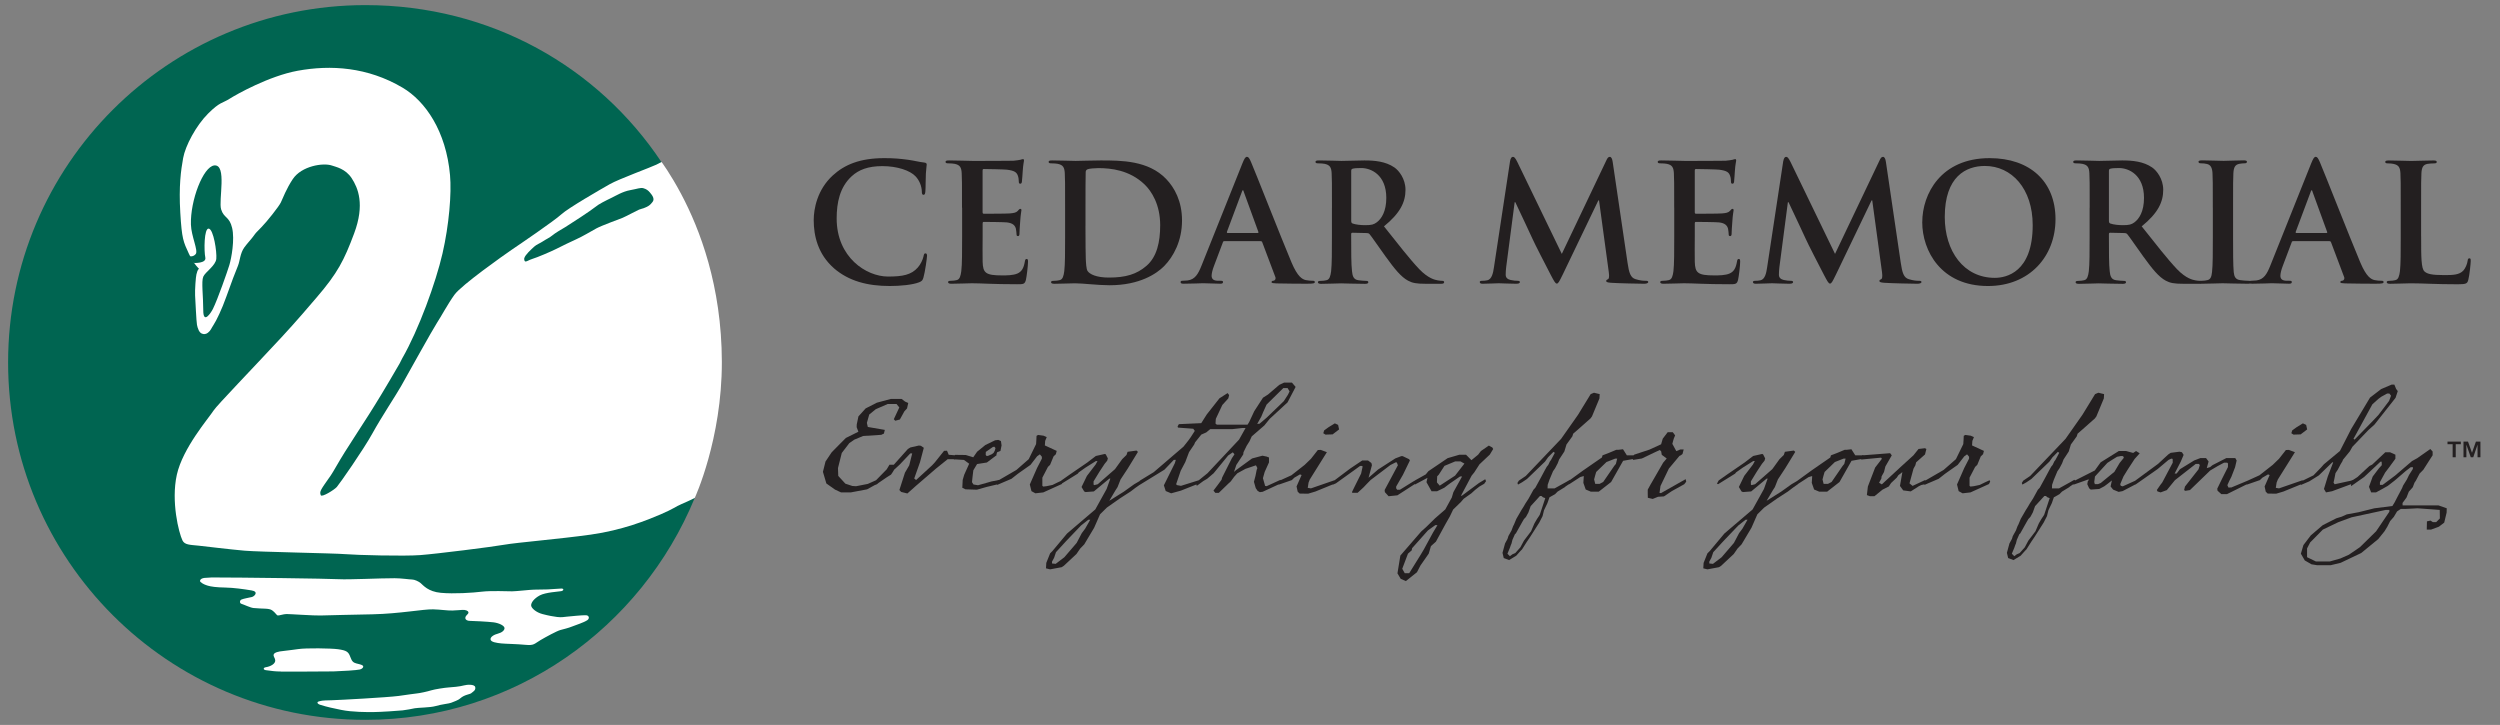 <?xml version="1.0" encoding="UTF-8"?>
<svg id="Layer_1" xmlns="http://www.w3.org/2000/svg" width="719.02" height="208.5" version="1.1" viewBox="0 0 719.02 208.5">
  <rect x="0" y="0" width="719.02" height="208.5" fill="#808080" stroke="none"/>
  <!-- Generator: Adobe Illustrator 29.1.0, SVG Export Plug-In . SVG Version: 2.1.0 Build 142)  -->
  <defs>
    <style>
      .st0 {
        fill: #231f20;
      }

      .st1 {
        fill: #006551;
      }

      .st2 {
        fill: #fff;
      }
    </style>
  </defs>
  <g>
    <path class="st1" d="M190.21,46.57C172.1,19.38,141.25,1.47,105.11,1.47,48.35,1.47,2.33,47.48,2.33,104.25s46.01,102.78,102.78,102.78c42.89,0,79.29-26.49,94.68-63.77l-9.58-96.69"/>
    <path class="st2" d="M80.77,193.13c-1.54,0-2.71-.16-4.3-.38-.84-.12-.81-.73-.02-.85,1.29-.2,2.8-.95,2.71-2.02-.05-.61-.54-1.03-.47-1.55.1-.72,1.61-.98,2.56-1.07.95-.09,4.46-.57,4.46-.57,2.27-.36,9.57-.24,11.51.03,2.46.35,3,.73,3.54,2.24.49,1.38.93,1.61,1.7,1.84s1.41.28,1.85.61c.38.28.06.92-.86,1.15-.82.2-5.03.47-7.53.54-2.04.06-13.6.05-15.14.05"/>
    <path class="st2" d="M135.62,199.32c-.57.44-1.98.43-3.22,1.51-.76.67-1.82.92-2.67,1.3-.51.23-2.67.41-4.53.96-1.39.41-5.07.44-5.91.61-1.01.2-2.23.47-3.51.61-1.01.11-6.49.49-8.49.49-1.64,0-5.92.04-9.17-.63-2.31-.48-3.95-.8-6.07-1.48-.85-.28-.91-.75-.48-.91.66-.24,1.67-.35,1.99-.33.3.02,1.78-.05,1.78-.05,2.14-.06,15.93-.8,19.31-1.24,3.1-.4,4.26-.65,5.24-.72.75-.06,3.04-.54,4.12-.89.97-.31,4.04-.78,4.98-.83.91-.05,3.3-.25,4.5-.6.8-.23,3-.38,3.19.5s-.51,1.24-1.08,1.69"/>
    <path class="st2" d="M168.96,178.34c-1.16.77-3.18,1.34-4.34,1.82-1.16.48-2.55.79-3.46,1.04-1,.27-4.15,1.98-5.71,2.9-1.77,1.04-1.82,1.6-4.26,1.36-2.79-.27-5.73-.27-7.02-.41-1.29-.14-2.95-.36-3.08-1.11-.14-.75,1.02-1.43,2.11-1.7s1.97-.95,1.9-1.63c-.07-.68-1.56-1.43-3.2-1.63-1.63-.2-6.05-.41-6.73-.41s-1.23-.25-1.32-.7c-.16-.81.97-1.21.88-1.75-.08-.47-.81-.76-1.76-.71-.86.04-1.36.13-2.83.18-1.43.05-3.47-.29-5.57-.34-2.88-.07-9.49,1.25-17.47,1.43-4.53.1-13.19.27-14.89.34-1.7.07-9.08-.44-9.83-.42-.88.02-2.18.49-2.5.41-.39-.11-.73-.88-1.61-1.48-.95-.66-2.63-.38-5.35-.66-.92-.09-2.69-.97-3.54-1.23-.44-.13-.54-.95.09-1.22s2.27-.54,2.99-.72c.72-.18,2.08-1.54-.14-1.9s-5.03-.77-7.56-.82c-2.54-.04-4.13-.27-4.99-.54-.7-.22-1.42-.47-2.08-1.05-.35-.3-.13-1.04,1.14-1.18l2.09-.13c8.52,0,33.37.33,36.47.5,3.1.17,11.83-.29,16.11-.28,1.92,0,4.3.37,5,.37s1.87.52,2.49,1.04c.74.62,2.13,2.45,5.8,2.79,3.8.35,9.09,0,11.92-.34,2.51-.3,7.34-.09,8.57-.09s5.24-.48,6.33-.48,3.16-.07,3.91-.07,3.13-.25,3.94-.25.7.61-.05.75-4.53.34-6.16,1.22c-1.63.89-2.42,1.97-2.49,2.79-.07.81,1.43,2.11,3.26,2.58,1.83.48,3.17.71,4.21.84,1.33.16,2.02-.02,2.79-.09.9-.09,4.69-.48,5.57-.41.88.07,1.02.95.34,1.41"/>
    <path class="st2" d="M199.82,143.2c-.8.46-3.36,1.59-3.8,1.77-1.72.73-2.27,1.36-6.07,2.99-3.81,1.63-10.97,4.53-20.03,5.8s-21.3,2.27-24.83,2.9c-3.53.63-19.48,2.63-24.2,2.99-4.71.36-18.4,0-21.57-.27s-24.83-.63-29-1c-4.17-.36-11.47-1.26-13.19-1.44-2.51-.25-4.02-.22-4.65-1.5-1.05-2.15-3.32-11.21-1.63-18.87,1.7-7.71,9.14-16.26,10.59-18.52.95-1.48,11.24-12.1,19.58-21.1,4.43-4.78,7.89-8.89,10.04-11.39,6.06-7.05,7.9-10.69,10.79-18.42,3.12-8.34,1.13-13.08-.71-15.89-1.78-2.72-4.51-3.23-5.65-3.63-2.52-.89-8.77.11-11.29,3.9-1.81,2.72-2.87,5.5-3.43,6.71-.53,1.14-4.09,5.62-5.54,7.07-1.45,1.45-1.79,1.83-2.16,2.38-.61.91-2,2.35-2.83,3.52-1.2,1.7-1.22,3.83-1.81,5.26-.6,1.45-2.02,5.09-3.33,8.85-1.27,3.63-2.92,6.99-3.65,8.08-.72,1.09-.81,1.65-1.63,2.29s-1.49.35-1.49.35c-1.09-.18-1.5-1.71-1.68-2.61-.18-.91-.45-6.98-.54-8.43s.2-5.43.38-6.06.3-1.32.75-1.62c0,0-1.54-1.35-2.93-4.36-1.58-3.43-2.01-4.18-2.46-11.8-.45-7.61.18-12.15.82-15.68.63-3.54,3.72-9.34,7.16-12.78,3.44-3.44,4.14-2.97,6.16-4.26,1.99-1.27,11.38-6.56,19.58-8.07,9.59-1.76,20.18-1.07,30.2,4.85,6.59,3.89,12.53,12.52,13.66,25.16.47,5.24-.27,14.31-2.17,22.56-1.9,8.25-6.8,21.84-11.6,30.18l-.75,1.48c-8.16,14.1-10.12,16.53-15.75,25.45-1.86,2.96-3.3,5.66-4.02,6.69-2.99,4.26-3.3,4.59-2.89,5.69.27.72,3.9-1.54,4.62-2.36.73-.81,7.7-10.78,10.24-15.41,2.54-4.62,6.98-11.33,8.25-13.6,1.27-2.26,9.24-16.59,10.33-18.22,1.09-1.63,3.12-5.45,5.03-8.08,2.03-2.79,14.21-11.39,16.47-12.93,2.27-1.54,12.15-8.25,14.23-10.15s11.42-7.25,13.96-8.7c2.54-1.45,12.11-4.96,13.41-5.62,1.12-.57,1.47-.77,1.47-.77,0,0,2.52,3.33,5.66,9.25,5.3,9.98,11.65,26.32,11.69,48.27.03,22.24-7.78,39.09-7.78,39.09"/>
    <path class="st1" d="M61.62,47.58c3.75-.39,1.18,10.07,1.98,12.64.79,2.57,2.37,1.98,3.16,5.33.79,3.35-.2,8.69-.79,10.67-.51,1.69-3.36,9.88-4.74,12.64-.54,1.07-2.77,4.54-2.77.4s-.59-8.3,0-9.68,3.56-3.16,3.75-5.14c.2-1.98-.79-8.49-2.17-8.69-1.38-.2-1.38,6.52-.99,8.3.39,1.78-3.36,1.58-3.36,1.58l-1.38-1.97s1.18.39,1.98-.59c.79-.99-1.29-5.14-1.38-8.5-.2-6.91,3.52-16.65,6.72-16.99"/>
    <path class="st1" d="M183.76,60.31c-.26.08-3.85,1.99-4.68,2.33-.83.34-6.07,2.24-7.54,3.04-1.69.93-4.11,2.39-5.86,3.16-1.3.57-4.21,1.99-5.68,2.74-1.47.75-5.69,2.54-6.78,2.84-1.09.3-2.06,1.12-2.32.64-.19-.35-.12-.78-.12-.78.27-1.02,1.92-2.45,2.82-3.31.62-.6,1.87-1.09,2.53-1.55.73-.51,1.95-1.06,2.76-1.74.82-.69,2.35-1.57,3.75-2.4,1.39-.83,7.53-4.87,8.56-5.74,1.01-.86,2.95-1.81,4.81-2.71,1.09-.53,3.12-1.77,5.23-2.14,2.11-.38,2.97-.79,3.8-.56s1.37.61,1.89,1.24c.53.64,1.5,1.77.75,2.71s-1.19,1.44-3.91,2.22"/>
  </g>
  <g>
    <path class="st0" d="M239.85,77.15c-4.6-4.04-5.82-9.29-5.82-13.84,0-3.19.98-8.73,5.49-12.86,3.38-3.1,7.83-4.97,14.82-4.97,2.91,0,4.65.19,6.8.47,1.78.24,3.28.66,4.69.8.52.05.7.28.7.56,0,.37-.14.94-.24,2.58-.09,1.55-.05,4.13-.14,5.07-.05.7-.14,1.08-.56,1.08-.37,0-.47-.38-.47-1.03-.05-1.45-.66-3.1-1.83-4.32-1.55-1.64-5.21-2.91-9.52-2.91-4.08,0-6.76,1.03-8.82,2.91-3.42,3.14-4.32,7.6-4.32,12.15,0,11.16,8.49,16.7,14.78,16.7,4.18,0,6.71-.47,8.58-2.63.8-.89,1.41-2.25,1.6-3.1.14-.75.23-.94.61-.94.33,0,.42.33.42.71,0,.56-.56,4.64-1.03,6.24-.24.8-.42,1.03-1.22,1.36-1.88.75-5.44,1.08-8.44,1.08-6.43,0-11.82-1.41-16.09-5.11"/>
    <path class="st0" d="M276.68,59.74c0-7.13,0-8.45-.09-9.95-.09-1.6-.47-2.35-2.02-2.67-.38-.09-1.17-.14-1.83-.14-.52,0-.8-.09-.8-.42s.33-.42,1.03-.42c2.49,0,5.44.14,6.76.14,1.5,0,10.84,0,11.73-.05.89-.09,1.64-.19,2.02-.28.24-.05.52-.19.75-.19s.28.19.28.42c0,.33-.23.89-.37,3.05-.05.47-.14,2.53-.24,3.1-.05.24-.14.51-.47.51s-.42-.23-.42-.66c0-.33-.05-1.12-.28-1.69-.33-.84-.8-1.41-3.14-1.69-.8-.09-5.72-.19-6.66-.19-.24,0-.33.14-.33.47v11.87c0,.33.05.52.33.52,1.03,0,6.43,0,7.51-.09,1.13-.09,1.83-.24,2.25-.7.33-.38.52-.61.75-.61.19,0,.33.09.33.38s-.23,1.03-.37,3.42c-.09.94-.19,2.81-.19,3.14,0,.38,0,.89-.42.89-.33,0-.42-.19-.42-.42-.05-.47-.05-1.08-.19-1.69-.24-.94-.89-1.64-2.63-1.83-.89-.09-5.54-.14-6.66-.14-.23,0-.28.19-.28.47v3.71c0,1.6-.05,5.91,0,7.27.09,3.24.84,3.94,5.63,3.94,1.22,0,3.19,0,4.41-.56s1.78-1.55,2.11-3.47c.09-.51.19-.7.52-.7.38,0,.38.38.38.84,0,1.08-.38,4.27-.61,5.21-.33,1.22-.75,1.22-2.53,1.22-7.08,0-10.23-.28-13-.28-1.08,0-4.03.14-5.91.14-.61,0-.94-.14-.94-.47,0-.24.19-.38.75-.38.7,0,1.27-.09,1.69-.19.94-.19,1.17-1.22,1.36-2.58.24-1.97.24-5.68.24-9.99v-8.26"/>
    <path class="st0" d="M306.33,59.74c0-7.13,0-8.45-.09-9.95-.09-1.6-.47-2.35-2.02-2.67-.37-.09-1.17-.14-1.83-.14-.52,0-.8-.09-.8-.42s.33-.42,1.03-.42c2.49,0,5.44.14,6.75.14,1.45,0,4.41-.14,7.23-.14,5.86,0,13.7,0,18.81,5.35,2.35,2.44,4.55,6.33,4.55,11.92,0,5.91-2.49,10.42-5.11,13.09-2.16,2.2-7.04,5.54-15.72,5.54-3.42,0-7.65-.56-9.99-.56-1.08,0-4.04.14-5.91.14-.61,0-.94-.14-.94-.47,0-.24.19-.38.75-.38.7,0,1.27-.09,1.69-.19.94-.19,1.17-1.22,1.36-2.58.24-1.97.24-5.68.24-9.99v-8.26M312.19,64.9c0,4.97.05,8.59.09,9.48.05,1.17.14,3.05.52,3.57.61.89,2.44,1.88,6.15,1.88,4.79,0,7.98-.94,10.79-3.38,3-2.58,3.94-6.85,3.94-11.68,0-5.96-2.49-9.8-4.5-11.73-4.32-4.13-9.66-4.69-13.32-4.69-.94,0-2.67.14-3.05.33-.42.19-.56.42-.56.94-.05,1.59-.05,5.68-.05,9.38v5.91h-.01Z"/>
    <path class="st0" d="M352.12,69.36c-.24,0-.33.09-.42.37l-2.53,6.71c-.47,1.17-.7,2.3-.7,2.86,0,.84.42,1.45,1.88,1.45h.7c.56,0,.7.09.7.38,0,.37-.28.47-.8.47-1.5,0-3.52-.14-4.97-.14-.52,0-3.1.14-5.54.14-.61,0-.89-.09-.89-.47,0-.28.19-.38.56-.38.42,0,1.08-.05,1.45-.09,2.16-.28,3.05-1.88,3.99-4.22l11.78-29.46c.56-1.36.84-1.88,1.31-1.88.42,0,.7.42,1.17,1.5,1.13,2.58,8.63,21.72,11.63,28.85,1.78,4.22,3.14,4.88,4.13,5.11.7.14,1.41.19,1.97.19.37,0,.61.05.61.38,0,.37-.42.47-2.16.47s-5.11,0-8.87-.09c-.84-.05-1.41-.05-1.41-.37,0-.28.19-.38.66-.42.33-.09.66-.52.42-1.08l-3.75-9.95c-.09-.24-.23-.33-.47-.33h-10.46M361.69,67.01c.24,0,.28-.14.24-.28l-4.22-11.59c-.05-.19-.09-.42-.24-.42s-.23.23-.28.42l-4.32,11.54c-.05.19,0,.33.19.33h8.63Z"/>
    <path class="st0" d="M383.08,59.74c0-7.13,0-8.45-.09-9.95-.09-1.6-.47-2.35-2.02-2.67-.38-.09-1.17-.14-1.83-.14-.52,0-.8-.09-.8-.42s.33-.42,1.03-.42c2.49,0,5.44.14,6.43.14,1.59,0,5.16-.14,6.61-.14,2.96,0,6.1.28,8.63,2.02,1.31.89,3.19,3.29,3.19,6.43,0,3.47-1.45,6.66-6.19,10.51,4.18,5.25,7.41,9.43,10.18,12.34,2.63,2.72,4.55,3.05,5.26,3.19.52.09.94.14,1.31.14s.56.14.56.38c0,.37-.33.47-.89.47h-4.46c-2.63,0-3.8-.23-5.02-.89-2.02-1.08-3.8-3.28-6.43-6.9-1.88-2.58-4.03-5.77-4.64-6.47-.24-.28-.52-.33-.84-.33l-4.08-.09c-.23,0-.38.09-.38.38v.66c0,4.36,0,8.07.24,10.04.14,1.36.42,2.39,1.83,2.58.7.09,1.74.19,2.3.19.38,0,.56.14.56.38,0,.33-.33.47-.94.47-2.72,0-6.19-.14-6.9-.14-.89,0-3.85.14-5.72.14-.61,0-.94-.14-.94-.47,0-.24.19-.38.75-.38.7,0,1.27-.09,1.69-.19.94-.19,1.17-1.22,1.36-2.58.23-1.97.23-5.68.23-9.99v-8.26M388.62,63.45c0,.52.09.7.42.84.98.33,2.39.47,3.57.47,1.88,0,2.49-.19,3.33-.8,1.41-1.03,2.77-3.19,2.77-7.04,0-6.66-4.41-8.59-7.18-8.59-1.17,0-2.02.05-2.49.19-.33.09-.42.28-.42.66v14.26h0Z"/>
    <path class="st0" d="M434.31,46.33c.14-.8.42-1.22.8-1.22s.66.23,1.27,1.45l12.81,26.46,12.76-26.79c.33-.75.61-1.12,1.03-1.12s.7.47.84,1.45l4.27,28.99c.42,2.96.89,4.32,2.3,4.74,1.36.42,2.3.47,2.91.47.42,0,.75.05.75.33,0,.38-.56.52-1.22.52-1.17,0-7.65-.14-9.52-.28-1.08-.09-1.36-.24-1.36-.52,0-.23.19-.38.52-.52.28-.09.42-.7.23-2.02l-2.81-20.64h-.19l-10.23,21.3c-1.08,2.21-1.31,2.63-1.74,2.63s-.89-.94-1.64-2.34c-1.13-2.16-4.83-9.34-5.39-10.65-.42-.99-3.24-6.9-4.88-10.41h-.19l-2.44,18.67c-.09.84-.14,1.45-.14,2.2,0,.89.61,1.31,1.41,1.5.84.19,1.5.23,1.97.23.38,0,.7.09.7.33,0,.42-.42.52-1.13.52-1.97,0-4.08-.14-4.93-.14s-3.14.14-4.64.14c-.47,0-.84-.09-.84-.52,0-.23.28-.33.75-.33.37,0,.7,0,1.41-.14,1.31-.28,1.69-2.11,1.92-3.71l4.64-30.59"/>
    <path class="st0" d="M481.51,59.74c0-7.13,0-8.45-.09-9.95-.09-1.6-.47-2.35-2.02-2.67-.37-.09-1.17-.14-1.83-.14-.52,0-.8-.09-.8-.42s.33-.42,1.03-.42c2.49,0,5.44.14,6.76.14,1.5,0,10.84,0,11.73-.05.89-.09,1.64-.19,2.02-.28.24-.05.52-.19.75-.19s.28.19.28.42c0,.33-.24.89-.38,3.05-.05.47-.14,2.53-.23,3.1-.05.24-.14.51-.47.51s-.42-.23-.42-.66c0-.33-.05-1.12-.28-1.69-.33-.84-.8-1.41-3.14-1.69-.8-.09-5.72-.19-6.66-.19-.23,0-.33.14-.33.47v11.87c0,.33.05.52.33.52,1.03,0,6.43,0,7.51-.09,1.13-.09,1.83-.24,2.25-.7.33-.38.52-.61.75-.61.19,0,.33.09.33.38s-.24,1.03-.38,3.42c-.09.94-.19,2.81-.19,3.14,0,.38,0,.89-.42.89-.33,0-.42-.19-.42-.42-.05-.47-.05-1.08-.19-1.69-.24-.94-.89-1.64-2.63-1.83-.89-.09-5.54-.14-6.66-.14-.24,0-.28.19-.28.47v3.71c0,1.6-.05,5.91,0,7.27.09,3.24.85,3.94,5.63,3.94,1.22,0,3.19,0,4.41-.56s1.78-1.55,2.11-3.47c.09-.51.19-.7.52-.7.38,0,.38.38.38.84,0,1.08-.38,4.27-.61,5.21-.33,1.22-.75,1.22-2.53,1.22-7.08,0-10.23-.28-13-.28-1.08,0-4.03.14-5.91.14-.61,0-.94-.14-.94-.47,0-.24.19-.38.75-.38.7,0,1.27-.09,1.69-.19.94-.19,1.17-1.22,1.36-2.58.23-1.97.23-5.68.23-9.99v-8.26"/>
    <path class="st0" d="M512.89,46.33c.14-.8.42-1.22.8-1.22s.66.23,1.27,1.45l12.81,26.46,12.76-26.79c.33-.75.61-1.12,1.03-1.12s.7.47.84,1.45l4.27,28.99c.42,2.96.89,4.32,2.3,4.74,1.36.42,2.3.47,2.91.47.42,0,.75.05.75.33,0,.38-.56.52-1.22.52-1.17,0-7.65-.14-9.52-.28-1.08-.09-1.36-.24-1.36-.52,0-.23.19-.38.51-.52.28-.09.42-.7.24-2.02l-2.81-20.64h-.19l-10.23,21.3c-1.08,2.21-1.31,2.63-1.74,2.63s-.89-.94-1.64-2.34c-1.13-2.16-4.83-9.34-5.39-10.65-.42-.99-3.24-6.9-4.88-10.41h-.19l-2.44,18.67c-.09.84-.14,1.45-.14,2.2,0,.89.61,1.31,1.41,1.5.84.19,1.5.23,1.97.23.37,0,.7.09.7.33,0,.42-.42.52-1.13.52-1.97,0-4.08-.14-4.93-.14s-3.14.14-4.65.14c-.47,0-.84-.09-.84-.52,0-.23.28-.33.75-.33.38,0,.7,0,1.41-.14,1.31-.28,1.69-2.11,1.92-3.71l4.64-30.59"/>
    <path class="st0" d="M552.86,63.87c0-8.02,5.3-18.39,19.37-18.39,11.68,0,18.95,6.8,18.95,17.55s-7.51,19.23-19.42,19.23c-13.47,0-18.91-10.09-18.91-18.39M584.62,64.76c0-10.51-6.05-17.03-13.75-17.03-5.4,0-11.54,3-11.54,14.68,0,9.76,5.4,17.5,14.4,17.5,3.28,0,10.89-1.59,10.89-15.15h0Z"/>
    <path class="st0" d="M601.01,59.74c0-7.13,0-8.45-.09-9.95-.09-1.6-.47-2.35-2.02-2.67-.37-.09-1.17-.14-1.83-.14-.52,0-.8-.09-.8-.42s.33-.42,1.03-.42c2.49,0,5.44.14,6.43.14,1.59,0,5.16-.14,6.61-.14,2.96,0,6.1.28,8.63,2.02,1.31.89,3.19,3.29,3.19,6.43,0,3.47-1.45,6.66-6.19,10.51,4.18,5.25,7.41,9.43,10.18,12.34,2.63,2.72,4.55,3.05,5.25,3.19.52.09.94.14,1.31.14s.56.14.56.38c0,.37-.33.47-.89.47h-4.46c-2.63,0-3.8-.23-5.02-.89-2.02-1.08-3.8-3.28-6.43-6.9-1.88-2.58-4.03-5.77-4.64-6.47-.24-.28-.52-.33-.84-.33l-4.08-.09c-.23,0-.37.09-.37.38v.66c0,4.36,0,8.07.23,10.04.14,1.36.42,2.39,1.83,2.58.7.09,1.74.19,2.3.19.37,0,.56.14.56.38,0,.33-.33.47-.94.47-2.72,0-6.19-.14-6.9-.14-.89,0-3.85.14-5.72.14-.61,0-.94-.14-.94-.47,0-.24.19-.38.75-.38.7,0,1.27-.09,1.69-.19.94-.19,1.17-1.22,1.36-2.58.23-1.97.23-5.68.23-9.99v-8.26M606.54,63.45c0,.52.09.7.42.84.98.33,2.39.47,3.57.47,1.88,0,2.49-.19,3.33-.8,1.41-1.03,2.77-3.19,2.77-7.04,0-6.66-4.41-8.59-7.18-8.59-1.17,0-2.02.05-2.49.19-.33.09-.42.28-.42.66v14.26h0Z"/>
    <path class="st0" d="M636.42,59.74c0-7.13,0-8.45-.09-9.95-.09-1.6-.56-2.39-1.59-2.63-.52-.14-1.13-.19-1.69-.19-.47,0-.75-.09-.75-.47,0-.28.38-.38,1.13-.38,1.78,0,4.74.14,6.1.14,1.17,0,3.94-.14,5.73-.14.61,0,.98.09.98.38,0,.37-.28.47-.75.47s-.85.05-1.41.14c-1.27.24-1.64,1.03-1.74,2.67-.09,1.5-.09,2.81-.09,9.95v8.26c0,4.55,0,8.26.19,10.28.14,1.27.47,2.11,1.88,2.3.66.09,1.69.19,2.39.19.52,0,.75.14.75.38,0,.33-.38.47-.89.47-3.1,0-6.05-.14-7.32-.14-1.08,0-4.04.14-5.91.14-.61,0-.94-.14-.94-.47,0-.24.19-.38.75-.38.7,0,1.27-.09,1.69-.19.94-.19,1.22-.99,1.36-2.35.23-1.97.23-5.68.23-10.23v-8.26"/>
    <path class="st0" d="M659.51,69.36c-.23,0-.33.09-.42.37l-2.53,6.71c-.47,1.17-.7,2.3-.7,2.86,0,.84.42,1.45,1.88,1.45h.7c.56,0,.7.09.7.38,0,.37-.28.47-.8.47-1.5,0-3.52-.14-4.97-.14-.52,0-3.1.14-5.54.14-.61,0-.89-.09-.89-.47,0-.28.19-.38.56-.38.42,0,1.08-.05,1.45-.09,2.16-.28,3.05-1.88,3.99-4.22l11.78-29.46c.56-1.36.84-1.88,1.31-1.88.42,0,.7.42,1.17,1.5,1.13,2.58,8.63,21.72,11.63,28.85,1.78,4.22,3.14,4.88,4.13,5.11.71.14,1.41.19,1.97.19.37,0,.61.05.61.38,0,.37-.42.47-2.16.47s-5.11,0-8.87-.09c-.85-.05-1.41-.05-1.41-.37,0-.28.19-.38.66-.42.33-.09.66-.52.42-1.08l-3.75-9.95c-.09-.24-.24-.33-.47-.33h-10.46M669.08,67.02c.24,0,.28-.14.24-.28l-4.22-11.59c-.05-.19-.09-.42-.24-.42s-.24.23-.28.42l-4.32,11.54c-.05.19,0,.33.19.33h8.63Z"/>
    <path class="st0" d="M696.34,68c0,6,0,9.24.98,10.09.8.7,2.02,1.03,5.68,1.03,2.49,0,4.32-.05,5.49-1.32.56-.61,1.13-1.92,1.22-2.81.05-.42.14-.7.52-.7.33,0,.37.24.37.8,0,.52-.33,4.04-.7,5.4-.28,1.03-.52,1.27-2.96,1.27-6.76,0-9.85-.28-13.65-.28-1.08,0-4.04.14-5.91.14-.61,0-.94-.14-.94-.47,0-.24.19-.38.75-.38.7,0,1.27-.09,1.69-.19.94-.19,1.17-1.22,1.36-2.58.23-1.97.23-5.68.23-9.99v-8.26c0-7.13,0-8.45-.09-9.95-.09-1.6-.47-2.35-2.02-2.67-.38-.09-.94-.14-1.55-.14-.52,0-.8-.09-.8-.42s.33-.42,1.03-.42c2.2,0,5.16.14,6.43.14,1.13,0,4.55-.14,6.38-.14.66,0,.98.09.98.42s-.28.42-.84.42c-.52,0-1.27.05-1.83.14-1.27.24-1.64,1.03-1.74,2.67-.09,1.5-.09,2.81-.09,9.95v8.26"/>
    <path class="st0" d="M260.29,135.92l1.21-2.08c.27-1.13.59-2.34.86-3.43h-.55l-3.05,3.21-1.26,1.17-5.24,4.45-.44.22-.33-.22.26-.84,4.96-4.34,4.41-4.93.73-.44,2.43-.55.57.07.85.58-1.09,4.12-1.67,4.71.54.44,4.61-4.23.81-.88,2.62-3.28.85-.04.49,1.17,2.23.18.12.58-.53.51h-2.12l-3.4,2.74-5.68,4.89-2.51,2.23-1.78-.44-.52-.55,1.62-5.04v.02h0ZM237.66,139.02l-.98-3.32.74-2.96,1.78-2.66,2.62-2.66c.49-.47,1.01-.99,1.46-1.46l3.6-1.79-.5-1.31.03-.8.48-2.3,2.08-2.3,3.21-1.64,4.06-1.09h3.07l1,.77.91.4-.35,1.57-.77.84-1.29,2.34-1.34.36-.4-.44,1.58-3.39-.81-.99h-2.52l-3.44,1.5-1.88,1.53-.68,2.41.27,1.17,4.89.84-.26,1.06-.76.36-5.2.33-2.56,1.06-1.46,1.02-.43.58-1.71,2.23-1.09,4.34.08,2.26,2.05,2.23,2,.66,1.08.07,3.36-.66,2.38-1.06,3.07-3.14.78-1.31h1.31l.46.73-.78,1.31-.54.8-1.11.69-2.66,1.82-3.11,1.72-4.68.88h-2.81l-1.72-.8-2.53-1.79h.02,0Z"/>
    <path class="st0" d="M277.35,136.47l1.39-3.1-1.49-1.09-2.92-.18.33-1.28,3.1.04,2.15.66,1.12-1.61,2.38-1.93,2.79-1.35.93-.11.75.33.18,1.24-.32,1.61-.94.36-.22.62.07.22-2.82,2.12-2.81.44-1.08,1.79c-.16,1.13-.26,2.3-.39,3.43.15.18.28.47.43.66l1.31.22,2.84-.8,1-.29,2.23-.44-.33,1.24-3.24.77-2.84.8-3.27-.11-.91-.44.11-2.26.45-1.53.02-.03h0ZM283.5,130.78l.13.29c.15,0,.32.07.46.07l1.18-.51c.17-.11.34-.29.51-.4l.33-.62.2-.73-.33-.4c-.12.04-.3.04-.41.07l-2.04,1.42-.03.8h0Z"/>
    <path class="st0" d="M455.39,138.84l.12-1.93c-.3.07-.7.22-1,.29l-3.21,2.08-.25-.22.21-.8,4.02-2.92,2.74-1.9,2.7-1.86c.08-.22.15-.44.18-.62l1.8-.69,2.17-.91h.62c.37-.04.9-.11,1.3-.15l1.11,1.75h2.3l.17.29-.46.73-3.09.55-3.45,6.1-3.55,2.77h-2.3l-1.46-.62-.68-1.93h.01ZM458.8,139.17h1.24c.32-.18.73-.4,1.05-.55,1.02-1.46,2.16-3.14,3.19-4.64l.46-.55c.12-.47.25-1.02.38-1.53h-.58l-2.51.99-2.95,2.85c-.2.69-.44,1.46-.6,2.15l.32,1.28h0ZM451.27,139.24l-1.03.69-.18.18-2.09,1.28c-.22.22-.49.51-.71.73l-1.62.91-.59,1.68-.98,2.04-.41,1.68-.95,1.86-2.62,4.12-.99,1.46-1.36,2.15-.4.4-1.27,1.42-2.04,1.24-1.54-.58-.36-1.5.73-2.7.7-1.28c.08-.26.21-.58.26-.84l.9-1.61.48-1.28.22-.4.7-1.68.95-1.64.48-.84.65-1.02.48-.84.95-1.46,1.4-2.55.54-.58,1.62-2.96,1.09-2.04.59-1.06.42-.51c.16-.29.33-.66.47-.99l.33-.44,1.09-2.04c-.13-.11-.25-.22-.39-.29l-1.55,1.57-.88,1.24-5.19,5-1.41.95-1.17.66-.17-.47.41-.66,1.99-1.35,10.16-10.66,4.87-6.93,3.64-5.95.95-.4,1.64.4-.07,1.24-2.15,5.18-.43.58-3.59,3.18-1.38,1.2-.24.77-1.69,2.34-.61,2.01-1.5,2.3-.41,1.09-.77,1.46-.59.84c-.08.26-.24.51-.32.77l-.69,1.64-.52,1.5-.03,1.02h2.01l3.36-1.86,1.06-.62.32.26-.54.99h-.03ZM434.26,159.97c.21-.18.47-.36.72-.55l.83-.36,1.46-1.64,1.03-1.93,2.05-2.7.93-2.19c.06-.11.15-.22.16-.29l.62-1.06.54-.8.25-.4,1.1-3.32.48-1.46-.68-.26-.41-.36h-.44l-2.67,2.92-.65,1.82-.7,1.28-.58.62-.47.8-1.86,3.32-.26.22-.73,1.64c-.05.29-.21.77-.26,1.06l-.18.4-.29.84-.7,1.68.71.73h0ZM427.41,138.37l-.54.77-1.34.77-1.27.99-1.09.99-2.21,1.57-.78.91-2.25,2.19-.92,1.93-1.27,2.23-2.76,5.07-1.43,1.28-.63,2.15-2.39,3.43-1,1.93-3.19,2.55-1.49-.66-.93-1.57.83-5.11,6-6.93,1.39-1.24,2.6-2.55,2.93-2.55,1.88-3.43.45-1.53,2.51-4.53h-.58l-3.07,2.12-1.48,1.13-2.08,1.02h-1.57l-1.47-2.63.29-1.24-3.55,1.9-.49-.33.35-.77,3.2-1.79.74-.91,5.55-3.76,3.39-.99h1.9l1.55,1.57,1.92-1.57.81-1.06,2.28-1.57,1,.55.25.44-.98,1.61-2.98,2.81c-.06.15-.19.26-.25.4l-1.25,1.93-.74.91-3.06,5.77h.26l4.91-3.65,1.8-1.09.23.55h.02,0ZM404.02,164.86h1.28l3.31-5.33.93-1.57.71-1.31,1.89-3.47,1.29-2.15h-.62l-2.13,1.53-4.55,5.11-.11.62-1.08.95-1.64,4.34.72,1.28h0ZM413.32,138.8l.76.88,4.41-2.88,2.69-3.47c-.41-.18-.73-.44-1.1-.62h-1.57l-3.07,1.28-1.65,2.55-.44.44-.08,1.68.05.15h0ZM407.39,138.48l-.46.73-5.03,3.25-2.53.26-1.07-1.17-.07-.62,3.81-7.12c-.11-.22-.22-.62-.3-.8l-.32-.04-1.52.77-5.69,4.31c-.67.69-1.42,1.42-2.05,2.12l-1.7,1.57h-1.57l-.02-.29.8-1.64,1.8-3.61.43-2.01-.15-.18h-.58l-1.76,1.28-5.18,3.72-.91.4-.11-.4.29-.62,4.8-3.61,3.48-2.34h1.68l.97.73.15.62-.97,3.61,2.75-2.37,4.94-3.18,1.72-.66h.4l1.85.88.23.36-2,4.12-1.94,3.36-.02.51.29.44h.8l3.81-2.37.68-.36.26.36h0ZM374.36,136.62c-.13-.07-.35-.11-.48-.18-.52.26-1.15.73-1.63.95l-.71.69-3.77,1.31-.17-.47.37-.66,3.45-1.57,3.81-2.99,1.81-1.75,1.98-2.52.85-.04,1.75.66-2.19,3.5-2.74,4.38-.34.88-.23,1.5.92.15,6.76-2.34.25.44-.48.66-5.27,2.15-2.08.62-2.44-.04-.56-.55-.32-1.5,1.45-3.28h0ZM380.86,123.77l1.21-.88,1.84-1.13.94.44.28,1.31-1.86,1.42-2.06.07-.62-.4.26-.84h0ZM344.02,139.17l.38-.73,2.89-2.34,9.08-9.67,2.13-3.8.77-1.24,1.47-3.14,2.51-3.87,1.44-.91,3.23-2.77,1.39-.66h2.26l1.06,1.24-2.32,4.45-5.14,4.74-1.54,1.9-3.62,3.14-.65,1.42-.81,1.28-.91,1.86c-.03.18-.05.47-.07.62l-1.99,3.03-.68,2.01.64-.55,4.56-3.32,2.99-.8,1.23.26.65.26v1.42l-1.24,2.74-.5,1.79.63,2.23c.15,0,.32.04.43.07l3.97-1.82.25.44-.38.69-4.97,2.3-.82.11-.63-.36-.55-.8-.52-1.82.44-1.68.35-1.75.2-.51c-.14-.26-.26-.58-.41-.8l-.54.18-2.48.84-2.34,1.28-.9.99-.91,1.24-.23.26-.39.33-2.9,2.81h-.99l-.54-.66,1.19-1.57,1.15-1.57.14-.58,2.81-5.58.75-1.13c-.12-.15-.32-.44-.48-.58l-1.33.91-.56.69-3.62,4.42-1.89,1.61-1.06.62-1.89,1.39-.17-.51-.02-.05h0ZM361.59,121.91l.66-.04,2.06-1.75,4.92-4.74,1.2-1.86.46-.95-.56-.95h-1.24l-4.81,4.74-1.01,2.23-.51,1.24s-1.17,2.08-1.17,2.08ZM334.71,139.64l3.18-6.42.28-.95h-.58c-.85.91-1.79,1.9-2.69,2.81l-7.12,4.38-.18-.22.21-.99,4.01-2.45,8.56-7.34,1.5-1.9c.2-.29.44-.62.64-.91l1.11-1.72-.44-.62-4.39-.33-.12-.33.37-.66,6.44-.29,1.57-2.48,3.67-4.67,2.34-1.5.44.58-.24.95-1.72,1.9-1.87,3.98-.09,1.35.38.33h8.94l.09.33-.33.62h-1.31l-2.94.33h-6.35l-1.15.95-1.42.62-1.78,2.23-.26.62-1.48,2.19-1.09,2.88-1.31,2.48-1.3,3.83.17.29,1.2.22,5.37-1.68.28.29-.53.73-5.14,2.04-2.8.77-1.56-.66-.52-1.61-.04.03h0ZM326.91,129.61l.37.36-2.3,3.76-.61.99-2.09,3.18-.86,2.19-.61.95-1.77,2.99,4.19-2.63,2.96-2.12,2.12-1.24.2.33-.49.91-1.46,1.02c-.42.33-.93.73-1.39,1.06l-3.05,1.97-3.79,2.66-1.95,1.93-1.7,3.87-2.85,4.78-1.16,1.2-1.08,1.57-3.63,3.39-.62.4-3.32.62-1.19-.29.09-1.57,1.1-2.74.66-.66,4.21-5.04,8.12-6.93,3.26-5.88,1.07-2.99h-.29l-4.45,3.69-2.37.18-.41-.18-.76-1.28,1.54-3.18,2.51-3.28.54-.99h-.47l-2.96,1.86-1.96,1.39-.28.36-4.88,3.03-.34-.15.49-.91,2.38-1.68,5.06-3.47,2.49-1.9,2.58-.58.27.11.6,1.17-.19.66-.74.91-1.49,2.26-1.69,2.77v.91l.17.18,1.03-.26,4.96-4.34,2.08-2.88,1.23-1.2.31-.91,2.58-.36.03.03h0ZM302.57,161.51v.55l1.05.11,2.49-1.9,3.54-4.12,1.48-2.81.96-1.28,1.48-2.59h-.55l-2.12,1.68-4.25,4.45-2.94,3.21-.54,1.61-.59,1.09h-.01ZM296.18,139.35l2.08-4.74,1.39-2.7v-.55l-.58-.69-.8.58-1.89,2.45-3.37,2.37c-.29.18-.51.4-.76.58l-1.35,1.06-4.03,1.72-.22-.4.27-.73,5.41-3.14,3.54-3.1,2.12-4.34c.09-.73.07-1.64.13-2.37l.45-.26,1.57.22.91.4-.45,1.09-.09,1.31,3.41,1.57-.24.95-.66.62-1.01,2.45-.61.58-1.61,3.1v2.34l.24.22.97-.11,1.71-.36c.89-.47,1.91-.91,2.83-1.35l.19.36-.35.73-5.32,2.41-2.27.26-1.13-.62-.47-1.9h-.01Z"/>
    <path class="st0" d="M474.82,139.17l3.52-6.1,1.02-1.2-1.42-1.06-.18-1.02-.41-.36-1.71.8-3.43,1.64-2.48.4-.29-.44.55-1.06,4.42-1.46,3.34-1.53.47-1.61,1.42-1.86h1.46l.68.91-.38.91c-.16.47-.29,1.02-.42,1.53l1.13,2.08,1.18-.47h.95l-.34,1.31-.47.36-.4.18-3.05,3.65-2.41,5-.28,2.01c.11,0,.29.04.43.04l7.09-4.01.16.73-.57.73-3.56,1.97c-.75.55-1.52.99-2.28,1.53l-1.7.11-1.53.62-1.4-.33-.03-1.28v-1.06l.92-1.68v.02h0Z"/>
    <path class="st0" d="M521.08,138.84l.12-1.93c-.3.07-.7.22-1,.29l-3.21,2.08-.25-.22.21-.8,4.02-2.92,2.74-1.9,2.7-1.86c.08-.22.15-.44.18-.62l1.8-.69,2.17-.91h.62c.37-.04.9-.11,1.3-.15l1.11,1.75h2.3l.17.29-.46.73-3.09.55-3.45,6.1-3.55,2.77h-2.3l-1.46-.62-.68-1.93h.01ZM524.49,139.17h1.24c.32-.18.73-.4,1.05-.55,1.02-1.46,2.16-3.14,3.19-4.64l.46-.55c.12-.47.25-1.02.38-1.53h-.58l-2.51.99-2.95,2.85c-.2.69-.44,1.46-.6,2.15l.32,1.28ZM515.96,129.61l.37.36-2.3,3.76-.61.99-2.09,3.18-.86,2.19-.61.95-1.77,2.99,4.19-2.63,2.96-2.12,2.12-1.24.2.33-.49.91-1.46,1.02c-.42.33-.93.73-1.39,1.06l-3.05,1.97-3.79,2.66-1.95,1.93-1.7,3.87-2.85,4.78-1.16,1.2-1.08,1.57-3.63,3.39-.62.4-3.32.62-1.19-.29.09-1.57,1.1-2.74.66-.66,4.21-5.04,8.12-6.93,3.26-5.88,1.07-2.99h-.29l-4.45,3.69-2.37.18-.41-.18-.76-1.28,1.54-3.18,2.51-3.28.54-.99h-.47l-2.96,1.86-1.96,1.39-.28.36-4.88,3.03-.34-.15.49-.91,2.38-1.68,5.06-3.47,2.49-1.9,2.58-.58.27.11.6,1.17-.19.66-.74.91-1.49,2.26-1.69,2.77v.91l.17.18,1.03-.26,4.96-4.34,2.08-2.88,1.23-1.2.31-.91,2.58-.36.03.03h0ZM491.61,161.51v.55l1.05.11,2.49-1.9,3.54-4.12,1.48-2.81.96-1.28,1.48-2.59h-.55l-2.12,1.68-4.25,4.45-2.94,3.21-.54,1.61-.59,1.09h-.01Z"/>
    <path class="st0" d="M554.01,139.17l-1.44.33-.68.33-2.34,1.5-2.17-.29-.94-1.28.7-3.98c-.34.29-.76.58-1.14.88-.14.18-.35.51-.49.73l-1.62,1.53-.65.99-1.8.91-2.34,1.9h-1.28l-.89-.33.29-2.48,2.09-5.44,1.94-2.52-.23-.33-5.72.55-.08-.77.41-.44,3.77-.29,4.22-.33.47.62-1.84,3.21c-.12.47-.26,1.06-.39,1.57l-.7,1.28-.07.62-.65,1.2.79.47,5.45-5.04,3.65-3.32,1.45-1.82,1.86-.22.4.22-.39,1.57-2.55,2.26c-.04.26-.18.58-.23.88l-.53.95-1.15,4.23.89.73,3.5-1.64.7.4-.26.66h0Z"/>
    <path class="st0" d="M662.16,138.29l3.2-1.57,2.23-2.3c.26-.26.51-.62.77-.88l4.62-3.83,3.23-6.31,5.43-9.05,3.2-2.45,3-1.28h.8l.51,1.24.47.62-.63,1.93-6.07,7.7-1.78,1.61-4.57,4.78-.74,1.31-2,2.45c-.02.11-.08.26-.09.33l-.57.95-.82,1.57-.64.95c-.07.4-.45,2.37-.56,2.74l.32.47,5.35-1.17.2.11-.29.84-6.01,2.23-1.74.33-.59-.99,1.11-3.61,1.55-4.05h-.26l-3.87,3.76-2.75,1.72-2.37,1.02-.14-.22.5-.95h0ZM677.2,126.43l5.44-5.58,1.44-1.53,3.04-4.01.56-1.5-.47-.62h-.66l-1.66.91-.84.62-1.74,1.57-3.23,5.91-1.35,2.48-.85,1.53.33.22h-.01ZM652.78,136.62c-.13-.07-.35-.11-.48-.18-.52.26-1.15.73-1.63.95l-.71.69-3.77,1.31-.17-.47.37-.66,3.45-1.57,3.81-2.99,1.81-1.75,1.98-2.52.85-.04,1.75.66-2.19,3.5-2.74,4.38-.34.88-.23,1.5.92.15,6.76-2.34.25.44-.48.66-5.27,2.15-2.08.62-2.44-.04-.56-.55-.32-1.5,1.45-3.28h.01ZM659.28,123.77l1.21-.88,1.84-1.13.94.44.28,1.31-1.86,1.42-2.06.07-.62-.4.26-.84h0ZM621.43,139.35l.47-.62,3-5.66-.03-1.09-.39-.07-.79.36-3.13,2.63-6.41,4.49-.06-1.13,6.59-4.85,2.92-2.7.7-.47,2.54-.33.7.15.49.77-.82,1.93-1.77,3.43h.58l.95-1.24,4.09-2.52,1.8-.69h1.61l.74.99-.52,1.9.96-.29c.22-.22.51-.4.72-.58l3.93-2.01h2.59l.39.69-.45,1.93-1.07,2.77-.61,1.2-.54,1.2.32.69.85-.04,4.97-2.08.2.29-.34.69-6.12,3.03h-1.61l-1.1-.99-.08-.58,1.38-2.85,1.69-3.36.03-1.02-.25-.26h-.88l-1.85.99-2.16,1.28-5.81,5.62-1.35.22-.33-.22.25-1.02,3.9-4.96.36-1.2-.23-.33h-.95l-5.97,4.67-2.33,2.85-1.79.66-.9-.29-.18-.4,1.08-1.57h.02,0ZM614.37,139.21l-3.9,2.04-1.13.22-1.6-.66-.72-.91.38-1.72-1.35,1.06-.84.62-1.45.77-2.44.18-.45-.36-.55-1.2.15-.84.38-.47h-.37l-3.93,1.39h-.4l.28-.95,6.05-3.07,1.69-2.34,5.21-3.25h2.12l2.02.55.83-.55,1.05.66-1.45,1.61-2.05,3.14-1.17,1.9-.94,2.23.17.47.56.15,4.2-1.9.05.36-.37.88h-.03ZM602.5,139.24h.91l.79-.33,3.92-3.21,1.51-2.55.74-.91.47-.58c-.08-.15-.16-.33-.21-.47l-.61-.04c-.37.04-.76.18-1.13.22l-1.6.99-1.19.77-3.57,3.91c-.08.47-.16,1.09-.21,1.61l.18.62v-.03h0ZM596.34,139.24l-1.03.69-.18.18-2.09,1.28c-.22.22-.49.51-.71.73l-1.62.91-.59,1.68-.98,2.04-.41,1.68-.95,1.86-2.62,4.12-.99,1.46-1.36,2.15-.4.4-1.27,1.42-2.04,1.24-1.54-.58-.36-1.5.73-2.7.7-1.28c.08-.26.21-.58.26-.84l.9-1.61.48-1.28.22-.4.7-1.68.95-1.64.48-.84.65-1.02.48-.84.95-1.46,1.4-2.55.54-.58,1.62-2.96,1.09-2.04.59-1.06.42-.51c.16-.29.33-.66.47-.99l.33-.44,1.09-2.04c-.13-.11-.25-.22-.39-.29l-1.55,1.57-.88,1.24-5.19,5-1.41.95-1.17.66-.17-.47.41-.66,1.99-1.35,10.16-10.66,4.87-6.93,3.64-5.95.95-.4,1.64.4-.07,1.24-2.15,5.18-.43.58-3.59,3.18-1.38,1.2-.24.77-1.69,2.34-.61,2.01-1.5,2.3-.41,1.09-.77,1.46-.59.84c-.08.26-.24.51-.32.77l-.69,1.64-.52,1.5-.03,1.02h2.01l3.36-1.86,1.06-.62.32.26-.54.99h-.03,0ZM579.33,159.97c.21-.18.47-.36.72-.55l.83-.36,1.46-1.64,1.03-1.93,2.05-2.7.93-2.19c.06-.11.15-.22.16-.29l.62-1.06.54-.8.25-.4,1.1-3.32.48-1.46-.68-.26-.41-.36h-.44l-2.67,2.92-.65,1.82-.7,1.28-.58.62-.47.8-1.86,3.32-.26.22-.73,1.64c-.05.29-.21.77-.26,1.06l-.18.4-.29.84-.7,1.68.71.73h0ZM562.85,139.35l2.08-4.74,1.39-2.7v-.55l-.58-.69-.8.58-1.89,2.45-3.37,2.37c-.29.18-.51.4-.76.58l-1.35,1.06-4.03,1.72-.22-.4.27-.73,5.41-3.14,3.54-3.1,2.12-4.34c.09-.73.07-1.64.13-2.37l.45-.26,1.57.22.91.4-.45,1.09-.09,1.31,3.41,1.57-.24.95-.66.62-1.01,2.45-.61.58-1.61,3.1v2.34l.24.22.97-.11,1.71-.36c.89-.47,1.91-.91,2.83-1.35l.19.36-.35.73-5.32,2.41-2.27.26-1.13-.62-.47-1.9h-.01Z"/>
    <path class="st0" d="M662.87,161.18l-1.12-1.93.73-2.48,2.14-2.81,3.43-2.92,3.89-1.97,1.54-.47c.35-.15,1.11-.47,1.47-.66l3.39-.62c1.45-.36,3.05-.77,4.54-1.13l5.19-.66c.16-.29.45-.69.61-.99.28-.55.61-1.17.89-1.72l1.31-2.48c.08-.22.19-.44.27-.69l1.07-1.72c.18-.4.41-.88.63-1.31l1.11-1.75c-.01-.15.03-.36.02-.51h-.62c-.47.36-.97.77-1.43,1.09l-3.18,2.74-2.03,1.57-3.36,1.86h-1.39l-.63-1.61,1.07-2.96,1.8-2.37.81-.88c0-.18,0-.4-.01-.55l-.03-.47h-.33c-1.53,1.46-3.15,2.96-4.72,4.42l-3.75,2.63.04-1.46,1.81-1.17c1.09-1.02,2.31-2.12,3.44-3.18l.8-.4c1.23-1.17,2.53-2.37,3.76-3.54h1.39l1.52.69v1.17l-1.76,2.41-1.19,1.57-1.5,2.74c0,.26.01.55,0,.8h.77c1.14-.88,2.4-1.82,3.57-2.66l4.9-4.2.65-.36.81-.44c1.25-.88,2.54-1.79,3.79-2.66l.67.73v1.06l-1.11,1.72-1.56,2.45-1.07,1.09c-.33.66-.76,1.39-1.1,2.08l-.39.58c-.14.4-.34.91-.48,1.28l-1.14,1.28c-.21.58-.45,1.13-.66,1.68l-1.15,1.57c0,.26.03.47.02.69h10.29l2.41.84-.04,1.24-.69,2.88-1.52,1.17-2.26.84h-1.24l.05-2.37,1.02-.22.69.44h.95c.31-.33.75-.73,1.06-1.06l-.04-2.45c-2.13-.15-4.29-.33-6.38-.47-1.1.04-2.22.15-3.32.18h-1.5c-.37.22-.7.47-1.08.73-.3.47-.62,1.06-.93,1.57l-1.05,1.2-.79,1.57-.82,1.35-1.82,2.26-4.9,4.01-5.9,2.81-2.86.69h-3.94l-1.6-.26-1.95-1.13h.02ZM670.11,161.47c.92-.26,2.11-.58,2.99-.84.79-.36,1.67-.77,2.46-1.09,1.04-.73,2.16-1.46,3.2-2.19,1.46-1.46,3.17-3.1,4.64-4.56,1.23-1.82,2.52-3.76,3.8-5.62,0-.18-.02-.33.02-.51h-1.09c-3.22.69-6.56,1.42-9.79,2.12-1.25.47-2.62.99-3.86,1.42-1.43.66-2.99,1.42-4.42,2.12-1.2,1.2-2.44,2.45-3.64,3.69-.28.55-.61,1.17-.89,1.72v2.52c.84.4,1.71.84,2.56,1.24h4.05l-.03-.02h0Z"/>
    <path class="st0" d="M705.4,127.76v3.75h.89v-3.75h1.47v-.75h-3.84v.75h1.48ZM708.52,127.01v4.5h.83v-3.63l1.26,3.63h.72l1.23-3.63v3.63h.83v-4.5h-1.3l-1.13,3.21-1.14-3.21h-1.3Z"/>
  </g>
</svg>
